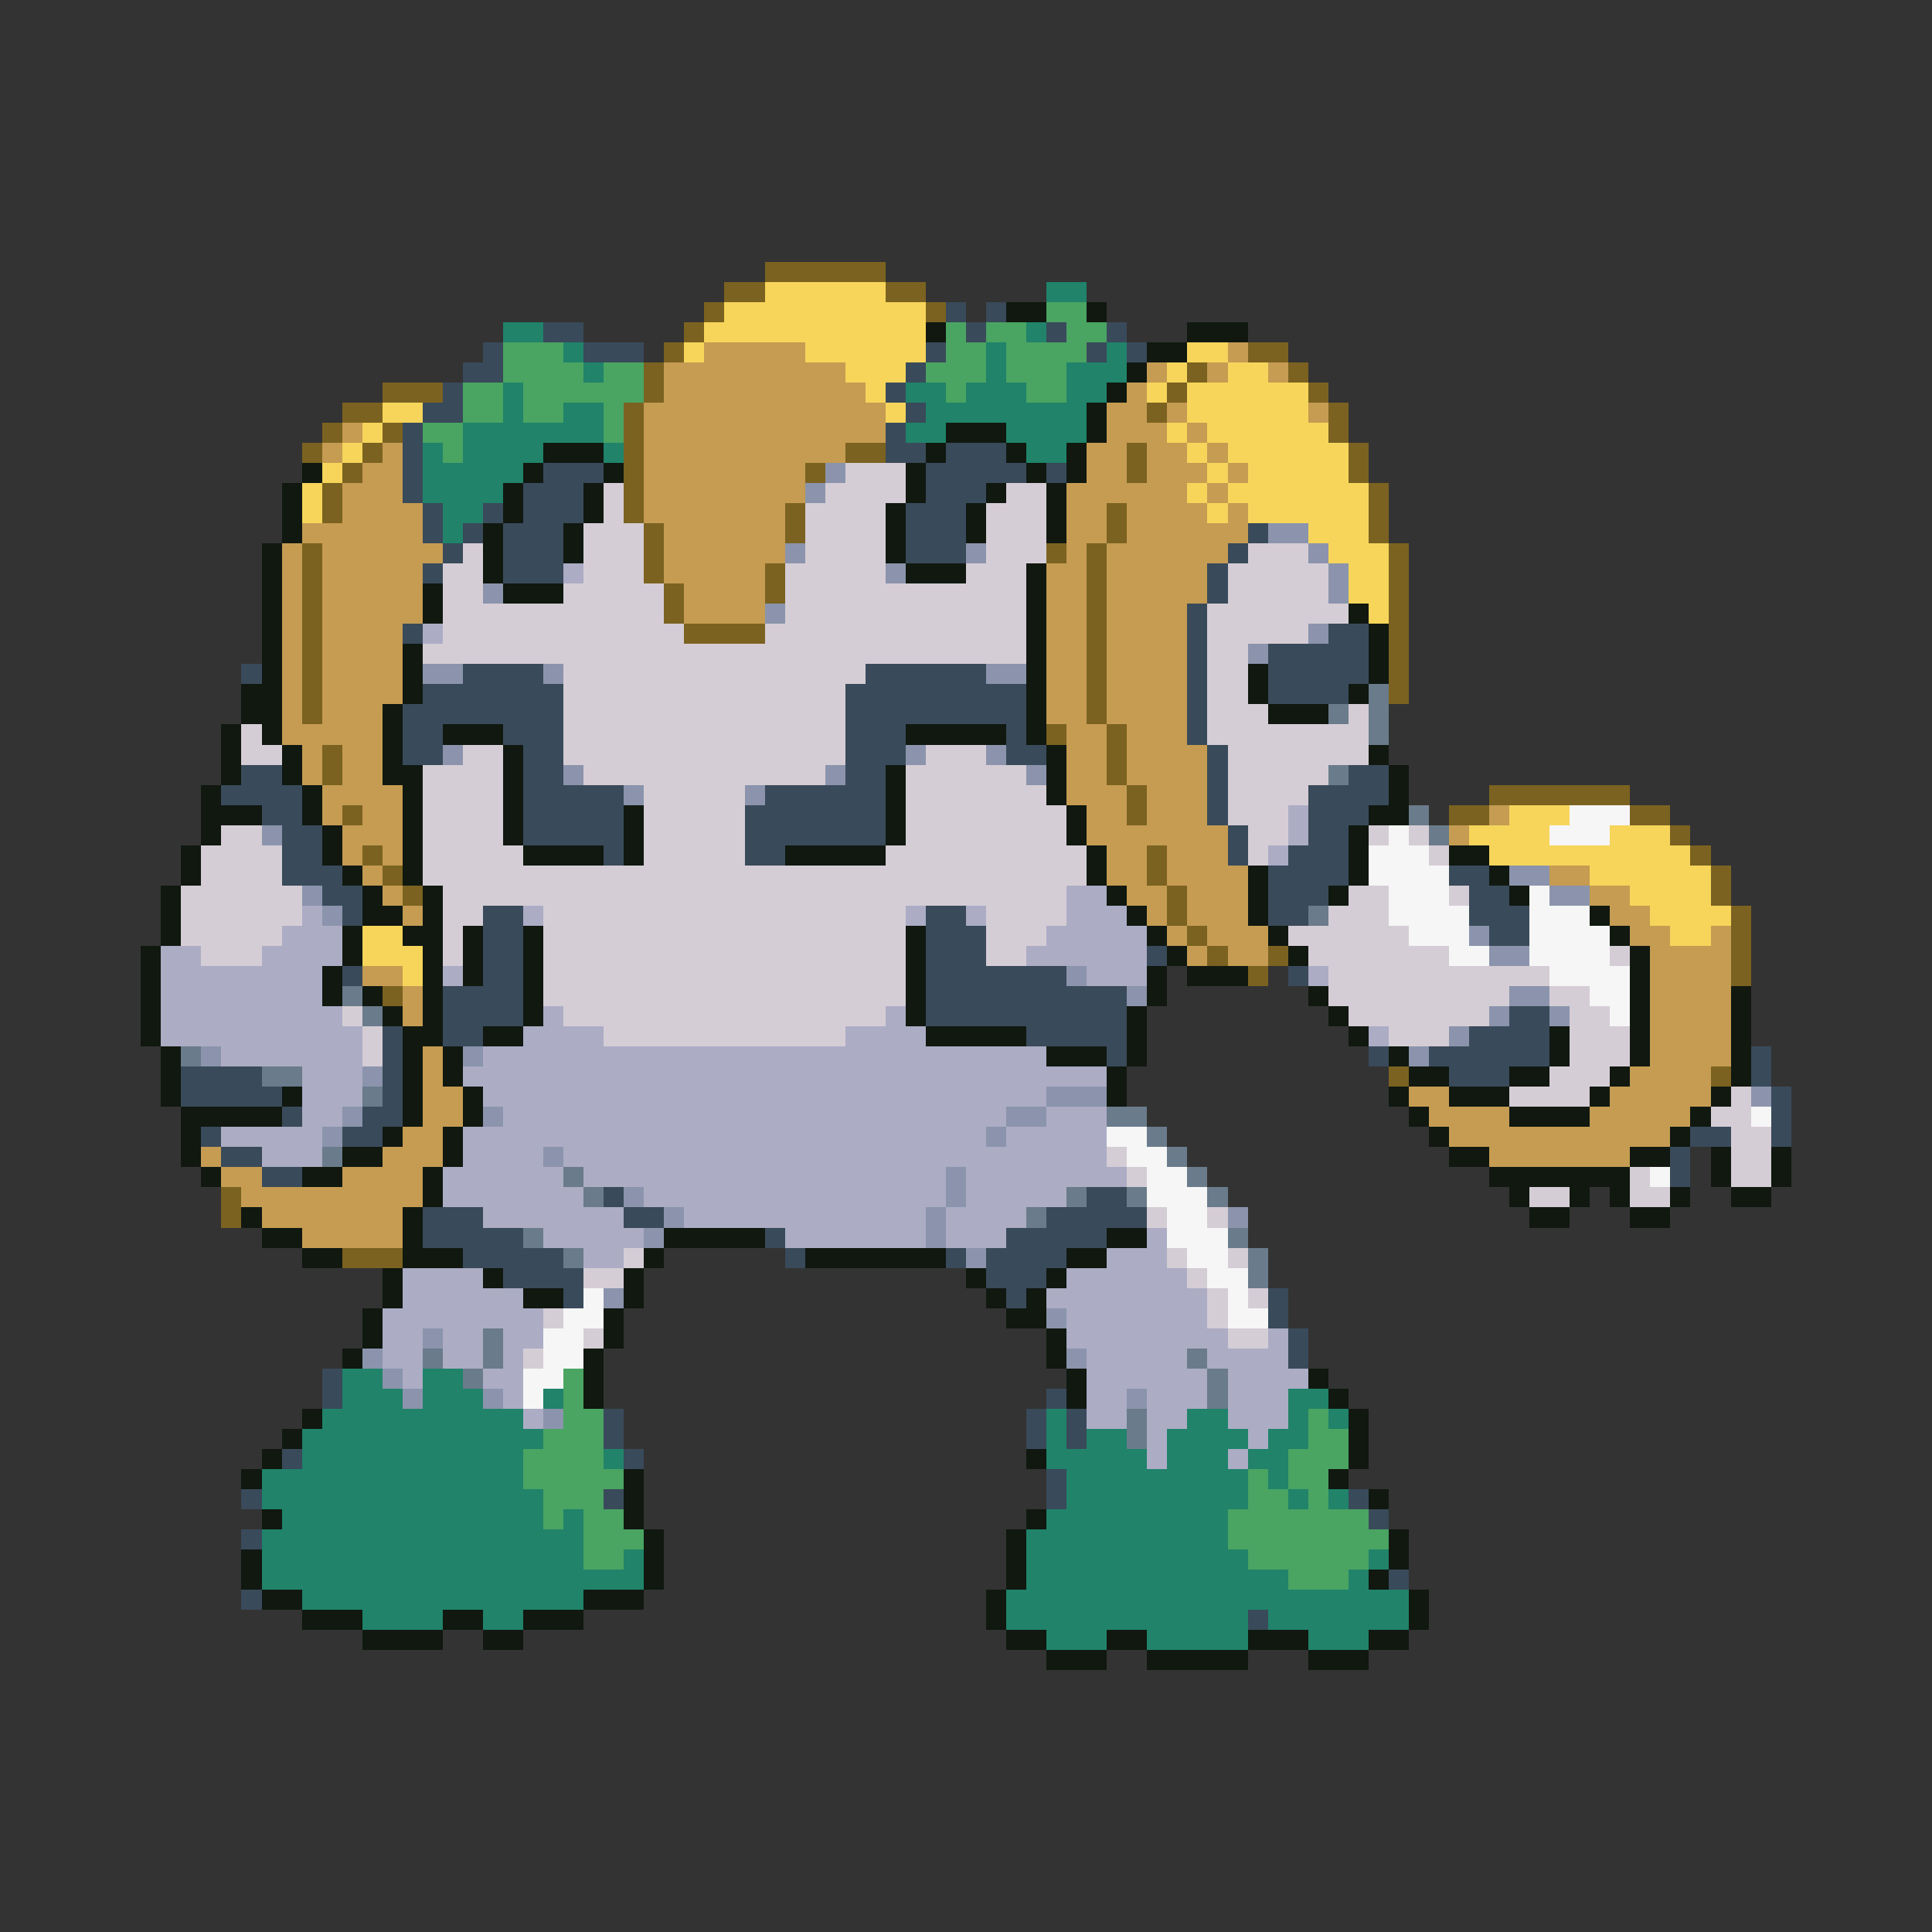 <svg xmlns="http://www.w3.org/2000/svg" viewBox="0 -0.5 96 96" shape-rendering="crispEdges">
<rect x="0" y="-0.5" width="96" height="96" fill="#333333" stroke="none"/>
<path stroke="#7b6220" d="M38 13h6M36 14h2M44 14h2M35 15h1M46 15h1M34 16h1M33 17h1M62 17h2M32 18h1M59 18h1M64 18h1M19 19h3M32 19h1M58 19h1M65 19h1M17 20h2M31 20h1M57 20h1M66 20h1M16 21h1M19 21h1M31 21h1M66 21h1M15 22h1M18 22h1M31 22h1M42 22h2M56 22h1M67 22h1M17 23h1M31 23h1M40 23h1M56 23h1M67 23h1M16 24h1M31 24h1M68 24h1M16 25h1M31 25h1M39 25h1M55 25h1M68 25h1M32 26h1M39 26h1M55 26h1M68 26h1M15 27h1M32 27h1M52 27h1M54 27h1M69 27h1M15 28h1M32 28h1M38 28h1M54 28h1M69 28h1M15 29h1M33 29h1M38 29h1M54 29h1M69 29h1M15 30h1M33 30h1M54 30h1M69 30h1M15 31h1M34 31h4M54 31h1M69 31h1M15 32h1M54 32h1M69 32h1M15 33h1M54 33h1M69 33h1M15 34h1M54 34h1M69 34h1M15 35h1M54 35h1M52 36h1M55 36h1M16 37h1M55 37h1M16 38h1M55 38h1M56 39h1M74 39h7M17 40h1M56 40h1M72 40h2M81 40h2M83 41h1M18 42h1M57 42h1M84 42h1M19 43h1M57 43h1M85 43h1M20 44h1M58 44h1M85 44h1M58 45h1M86 45h1M59 46h1M86 46h1M60 47h1M63 47h1M86 47h1M62 48h1M86 48h1M19 49h1M69 53h1M85 53h1M11 59h1M11 60h1M17 62h3" />
<path stroke="#f6d55a" d="M38 14h6M36 15h10M35 16h11M34 17h1M40 17h6M59 17h2M42 18h3M58 18h1M61 18h2M43 19h1M57 19h1M59 19h6M19 20h2M44 20h1M59 20h6M18 21h1M58 21h1M60 21h6M17 22h1M59 22h1M61 22h6M16 23h1M60 23h1M62 23h5M15 24h1M59 24h1M61 24h7M15 25h1M60 25h1M62 25h6M65 26h3M66 27h3M67 28h2M67 29h2M68 30h1M75 40h3M73 41h4M80 41h3M74 42h10M79 43h6M81 44h4M82 45h4M18 46h2M83 46h2M18 47h3M20 48h1" />
<path stroke="#20836a" d="M52 14h2M25 16h2M51 16h1M28 17h1M49 17h1M55 17h1M29 18h1M49 18h1M53 18h3M25 19h1M45 19h2M48 19h3M53 19h2M25 20h1M28 20h2M46 20h8M23 21h7M45 21h2M50 21h4M21 22h1M23 22h4M30 22h1M51 22h2M21 23h5M21 24h4M22 25h2M22 26h1M17 68h2M21 68h2M17 69h3M21 69h3M27 69h1M64 69h2M16 70h10M52 70h1M59 70h2M64 70h1M66 70h1M15 71h12M52 71h1M54 71h2M58 71h4M63 71h2M15 72h11M30 72h1M52 72h5M58 72h3M62 72h2M13 73h13M53 73h9M63 73h1M13 74h14M53 74h9M64 74h1M66 74h1M14 75h13M28 75h1M52 75h9M13 76h16M51 76h10M13 77h16M31 77h1M51 77h11M68 77h1M13 78h19M51 78h13M67 78h1M15 79h14M50 79h20M18 80h4M24 80h2M50 80h12M63 80h7M52 81h3M57 81h5M65 81h3" />
<path stroke="#394a5a" d="M47 15h1M49 15h1M27 16h2M48 16h1M52 16h1M55 16h1M24 17h1M29 17h3M46 17h1M54 17h1M56 17h1M23 18h2M45 18h1M22 19h1M44 19h1M21 20h2M45 20h1M20 21h1M44 21h1M20 22h1M44 22h2M47 22h3M20 23h1M27 23h3M46 23h5M52 23h1M20 24h1M26 24h3M46 24h3M21 25h1M24 25h1M26 25h3M45 25h3M21 26h1M23 26h1M25 26h3M45 26h3M62 26h1M22 27h1M25 27h3M45 27h3M61 27h1M21 28h1M25 28h3M60 28h1M60 29h1M59 30h1M20 31h1M59 31h1M66 31h2M59 32h1M63 32h5M12 33h1M23 33h4M43 33h6M59 33h1M63 33h5M21 34h7M42 34h9M59 34h1M63 34h4M20 35h8M42 35h9M59 35h1M20 36h2M25 36h3M42 36h3M50 36h1M59 36h1M20 37h2M26 37h2M42 37h3M50 37h2M60 37h1M12 38h2M26 38h2M42 38h2M60 38h1M67 38h2M11 39h4M26 39h5M38 39h6M60 39h1M65 39h4M13 40h2M26 40h5M37 40h7M60 40h1M65 40h3M14 41h2M26 41h5M37 41h7M61 41h1M65 41h2M14 42h2M30 42h1M37 42h2M61 42h1M64 42h3M14 43h3M63 43h4M72 43h2M16 44h2M63 44h3M73 44h2M17 45h1M24 45h2M46 45h2M63 45h2M73 45h3M24 46h2M46 46h3M74 46h2M24 47h2M46 47h3M57 47h1M17 48h1M24 48h2M46 48h7M64 48h1M22 49h4M46 49h10M22 50h4M46 50h10M75 50h2M19 51h1M22 51h2M51 51h5M73 51h4M19 52h1M55 52h1M68 52h1M71 52h6M87 52h1M9 53h4M19 53h1M72 53h3M87 53h1M9 54h5M19 54h1M88 54h1M14 55h1M18 55h2M88 55h1M10 56h1M17 56h2M84 56h2M88 56h1M11 57h2M83 57h1M13 58h2M83 58h1M30 59h1M54 59h2M21 60h3M31 60h2M52 60h5M21 61h5M38 61h1M50 61h5M23 62h5M39 62h1M47 62h1M49 62h4M25 63h4M49 63h3M28 64h1M50 64h1M63 64h1M63 65h1M64 66h1M64 67h1M16 68h1M16 69h1M52 69h1M30 70h1M51 70h1M53 70h1M30 71h1M51 71h1M53 71h1M14 72h1M31 72h1M52 73h1M12 74h1M30 74h1M52 74h1M67 74h1M68 75h1M12 76h1M69 78h1M12 79h1M62 80h1" />
<path stroke="#101810" d="M50 15h2M54 15h1M46 16h1M59 16h3M57 17h2M56 18h1M55 19h1M54 20h1M47 21h3M54 21h1M27 22h3M46 22h1M50 22h1M53 22h1M15 23h1M26 23h1M30 23h1M45 23h1M51 23h1M53 23h1M14 24h1M25 24h1M29 24h1M45 24h1M49 24h1M52 24h1M14 25h1M25 25h1M29 25h1M44 25h1M48 25h1M52 25h1M14 26h1M24 26h1M28 26h1M44 26h1M48 26h1M52 26h1M13 27h1M24 27h1M28 27h1M44 27h1M13 28h1M24 28h1M45 28h3M51 28h1M13 29h1M21 29h1M25 29h3M51 29h1M13 30h1M21 30h1M51 30h1M67 30h1M13 31h1M51 31h1M68 31h1M13 32h1M20 32h1M51 32h1M68 32h1M13 33h1M20 33h1M51 33h1M62 33h1M68 33h1M12 34h2M20 34h1M51 34h1M62 34h1M67 34h1M12 35h2M19 35h1M51 35h1M63 35h3M11 36h1M13 36h1M19 36h1M22 36h3M45 36h5M51 36h1M11 37h1M14 37h1M19 37h1M25 37h1M52 37h1M68 37h1M11 38h1M14 38h1M19 38h2M25 38h1M44 38h1M52 38h1M69 38h1M10 39h1M15 39h1M20 39h1M25 39h1M44 39h1M52 39h1M69 39h1M10 40h3M15 40h1M20 40h1M25 40h1M31 40h1M44 40h1M53 40h1M68 40h2M10 41h1M16 41h1M20 41h1M25 41h1M31 41h1M44 41h1M53 41h1M67 41h1M9 42h1M16 42h1M20 42h1M26 42h4M31 42h1M39 42h5M54 42h1M67 42h1M72 42h2M9 43h1M17 43h1M20 43h1M54 43h1M62 43h1M67 43h1M74 43h1M8 44h1M18 44h1M21 44h1M55 44h1M62 44h1M66 44h1M75 44h1M8 45h1M18 45h2M21 45h1M56 45h1M62 45h1M79 45h1M8 46h1M17 46h1M20 46h2M23 46h1M26 46h1M45 46h1M57 46h1M63 46h1M80 46h1M7 47h1M17 47h1M21 47h1M23 47h1M26 47h1M45 47h1M58 47h1M64 47h1M81 47h1M7 48h1M16 48h1M21 48h1M23 48h1M26 48h1M45 48h1M57 48h1M59 48h3M81 48h1M7 49h1M16 49h1M18 49h1M21 49h1M26 49h1M45 49h1M57 49h1M65 49h1M81 49h1M86 49h1M7 50h1M19 50h1M21 50h1M26 50h1M45 50h1M56 50h1M66 50h1M81 50h1M86 50h1M7 51h1M20 51h2M24 51h2M46 51h5M56 51h1M67 51h1M77 51h1M81 51h1M86 51h1M8 52h1M20 52h1M22 52h1M52 52h3M56 52h1M69 52h1M77 52h1M81 52h1M86 52h1M8 53h1M20 53h1M22 53h1M55 53h1M70 53h2M75 53h2M80 53h1M86 53h1M8 54h1M14 54h1M20 54h1M23 54h1M55 54h1M69 54h1M72 54h3M79 54h1M85 54h1M9 55h5M20 55h1M23 55h1M70 55h1M75 55h4M84 55h1M9 56h1M19 56h1M22 56h1M71 56h1M83 56h1M9 57h1M17 57h2M22 57h1M72 57h2M81 57h2M85 57h1M88 57h1M10 58h1M15 58h2M21 58h1M74 58h7M85 58h1M88 58h1M21 59h1M75 59h1M78 59h1M80 59h1M83 59h1M86 59h2M12 60h1M20 60h1M76 60h2M81 60h2M13 61h2M20 61h1M33 61h5M55 61h2M15 62h2M20 62h3M32 62h1M40 62h7M53 62h2M19 63h1M24 63h1M31 63h1M48 63h1M52 63h1M19 64h1M26 64h2M31 64h1M49 64h1M51 64h1M18 65h1M30 65h1M50 65h2M18 66h1M30 66h1M52 66h1M17 67h1M29 67h1M52 67h1M29 68h1M53 68h1M65 68h1M29 69h1M53 69h1M66 69h1M15 70h1M67 70h1M14 71h1M67 71h1M13 72h1M51 72h1M67 72h1M12 73h1M31 73h1M66 73h1M31 74h1M68 74h1M13 75h1M31 75h1M51 75h1M32 76h1M50 76h1M69 76h1M12 77h1M32 77h1M50 77h1M69 77h1M12 78h1M32 78h1M50 78h1M68 78h1M13 79h2M29 79h3M49 79h1M70 79h1M15 80h3M22 80h2M26 80h3M49 80h1M70 80h1M18 81h4M24 81h2M50 81h2M55 81h2M62 81h3M68 81h2M52 82h3M57 82h5M65 82h3" />
<path stroke="#4aa462" d="M52 15h2M47 16h1M49 16h2M53 16h2M25 17h3M47 17h2M50 17h4M25 18h4M30 18h2M46 18h3M50 18h3M23 19h2M26 19h6M47 19h1M51 19h2M23 20h2M26 20h2M30 20h1M21 21h2M30 21h1M22 22h1M28 68h1M28 69h1M28 70h2M65 70h1M27 71h3M65 71h2M26 72h4M64 72h3M26 73h5M62 73h1M64 73h2M27 74h3M62 74h2M65 74h1M27 75h1M29 75h2M61 75h7M29 76h3M61 76h8M29 77h2M62 77h6M64 78h3" />
<path stroke="#c59c52" d="M35 17h5M61 17h1M33 18h9M57 18h1M60 18h1M63 18h1M33 19h10M56 19h1M32 20h12M55 20h2M58 20h1M65 20h1M17 21h1M32 21h12M55 21h3M59 21h1M16 22h1M19 22h1M32 22h10M54 22h2M57 22h2M60 22h1M18 23h2M32 23h8M54 23h2M57 23h3M61 23h1M17 24h3M32 24h8M53 24h6M60 24h1M17 25h4M32 25h7M53 25h2M56 25h4M61 25h1M15 26h6M33 26h6M53 26h2M56 26h6M14 27h1M16 27h6M33 27h6M53 27h1M55 27h6M14 28h1M16 28h5M33 28h5M52 28h2M55 28h5M14 29h1M16 29h5M34 29h4M52 29h2M55 29h5M14 30h1M16 30h5M34 30h4M52 30h2M55 30h4M14 31h1M16 31h4M52 31h2M55 31h4M14 32h1M16 32h4M52 32h2M55 32h4M14 33h1M16 33h4M52 33h2M55 33h4M14 34h1M16 34h4M52 34h2M55 34h4M14 35h1M16 35h3M52 35h2M55 35h4M14 36h5M53 36h2M56 36h3M15 37h1M17 37h2M53 37h2M56 37h4M15 38h1M17 38h2M53 38h2M56 38h4M16 39h4M53 39h3M57 39h3M16 40h1M18 40h2M54 40h2M57 40h3M74 40h1M17 41h3M54 41h7M72 41h1M17 42h1M19 42h1M55 42h2M58 42h3M18 43h1M55 43h2M58 43h4M77 43h2M19 44h1M56 44h2M59 44h3M79 44h2M20 45h1M57 45h1M59 45h3M80 45h2M58 46h1M60 46h3M81 46h2M85 46h1M59 47h1M61 47h2M82 47h4M18 48h2M82 48h4M20 49h1M82 49h4M20 50h1M82 50h4M82 51h4M21 52h1M82 52h4M21 53h1M81 53h4M21 54h2M70 54h2M80 54h5M21 55h2M71 55h4M79 55h5M20 56h2M72 56h11M10 57h1M19 57h3M74 57h7M11 58h2M17 58h4M12 59h9M13 60h7M15 61h5" />
<path stroke="#8b94ac" d="M41 23h1M40 24h1M63 26h2M39 27h1M48 27h1M65 27h1M44 28h1M66 28h1M24 29h1M66 29h1M38 30h1M65 31h1M62 32h1M21 33h2M27 33h1M49 33h2M22 37h1M45 37h1M49 37h1M28 38h1M41 38h1M51 38h1M31 39h1M37 39h1M13 41h1M75 43h2M15 44h1M77 44h2M16 45h1M73 46h1M74 47h2M53 48h1M56 49h1M75 49h2M74 50h1M77 50h1M72 51h1M10 52h1M23 52h1M70 52h1M18 53h1M52 54h3M87 54h1M17 55h1M24 55h1M50 55h2M16 56h1M49 56h1M27 57h1M47 58h1M31 59h1M47 59h1M33 60h1M46 60h1M61 60h1M32 61h1M46 61h1M48 62h1M30 64h1M52 65h1M21 66h1M18 67h1M53 67h1M19 68h1M20 69h1M24 69h1M56 69h1M27 70h1" />
<path stroke="#d5cdd5" d="M42 23h3M30 24h1M41 24h4M50 24h2M30 25h1M40 25h4M49 25h3M29 26h3M40 26h4M49 26h3M23 27h1M29 27h3M40 27h4M49 27h3M62 27h3M22 28h2M29 28h3M39 28h5M48 28h3M61 28h5M22 29h2M28 29h5M39 29h12M61 29h5M22 30h11M39 30h12M60 30h7M22 31h12M38 31h13M60 31h5M21 32h30M60 32h2M28 33h15M60 33h2M28 34h14M60 34h2M28 35h14M60 35h3M67 35h1M12 36h1M28 36h14M60 36h8M12 37h2M23 37h2M28 37h14M46 37h3M61 37h7M21 38h4M29 38h12M45 38h6M61 38h5M21 39h4M32 39h5M45 39h7M61 39h4M21 40h4M32 40h5M45 40h8M61 40h3M11 41h2M21 41h4M32 41h5M45 41h8M62 41h2M68 41h1M70 41h1M10 42h4M21 42h5M32 42h5M44 42h10M62 42h1M71 42h1M10 43h4M21 43h33M9 44h6M22 44h31M67 44h2M72 44h1M9 45h6M22 45h2M27 45h18M49 45h4M66 45h3M9 46h5M22 46h1M27 46h18M49 46h3M64 46h6M10 47h3M22 47h1M27 47h18M49 47h2M65 47h7M80 47h1M27 48h18M66 48h11M27 49h18M66 49h9M77 49h2M17 50h1M28 50h16M67 50h7M78 50h2M18 51h1M30 51h12M69 51h3M78 51h3M18 52h1M78 52h3M77 53h3M75 54h4M86 54h1M85 55h2M86 56h2M55 57h1M86 57h2M56 58h1M81 58h1M86 58h2M76 59h2M81 59h2M57 60h1M60 60h1M31 62h1M58 62h1M61 62h1M29 63h2M59 63h1M60 64h1M62 64h1M27 65h1M60 65h1M29 66h1M61 66h2M26 67h1" />
<path stroke="#acacc5" d="M28 28h1M21 31h1M64 40h1M64 41h1M63 42h1M53 44h2M15 45h1M26 45h1M45 45h1M48 45h1M53 45h3M14 46h3M52 46h5M8 47h2M13 47h4M51 47h6M8 48h8M22 48h1M54 48h3M65 48h1M8 49h8M8 50h9M27 50h1M44 50h1M8 51h10M26 51h4M42 51h4M68 51h1M11 52h7M24 52h28M15 53h3M23 53h32M15 54h3M24 54h28M15 55h2M25 55h25M52 55h3M11 56h5M23 56h26M50 56h5M13 57h3M23 57h4M28 57h27M22 58h6M29 58h18M48 58h8M22 59h7M32 59h15M48 59h5M24 60h7M34 60h12M47 60h4M27 61h5M39 61h7M47 61h3M57 61h1M29 62h2M55 62h3M20 63h4M53 63h6M20 64h6M52 64h8M19 65h8M53 65h7M19 66h2M22 66h2M25 66h2M53 66h8M63 66h1M19 67h2M22 67h2M25 67h1M54 67h5M60 67h4M20 68h1M24 68h2M54 68h6M61 68h4M25 69h1M54 69h2M57 69h3M61 69h3M26 70h1M54 70h2M57 70h2M61 70h3M57 71h1M62 71h1M57 72h1M61 72h1" />
<path stroke="#6a7b8b" d="M68 34h1M66 35h1M68 35h1M68 36h1M66 38h1M70 40h1M71 41h1M65 45h1M17 49h1M18 50h1M9 52h1M13 53h2M18 54h1M55 55h2M57 56h1M16 57h1M58 57h1M28 58h1M59 58h1M29 59h1M53 59h1M56 59h1M60 59h1M51 60h1M26 61h1M61 61h1M28 62h1M62 62h1M62 63h1M24 66h1M21 67h1M24 67h1M59 67h1M23 68h1M60 68h1M60 69h1M56 70h1M56 71h1" />
<path stroke="#f6f6f6" d="M78 40h3M69 41h1M77 41h3M68 42h3M68 43h4M69 44h3M76 44h1M69 45h4M76 45h3M70 46h3M76 46h4M72 47h2M76 47h4M77 48h4M79 49h2M80 50h1M87 55h1M55 56h2M56 57h2M57 58h2M82 58h1M57 59h3M58 60h2M58 61h3M59 62h2M60 63h2M29 64h1M61 64h1M28 65h2M61 65h2M27 66h2M27 67h2M26 68h2M26 69h1" />
</svg>